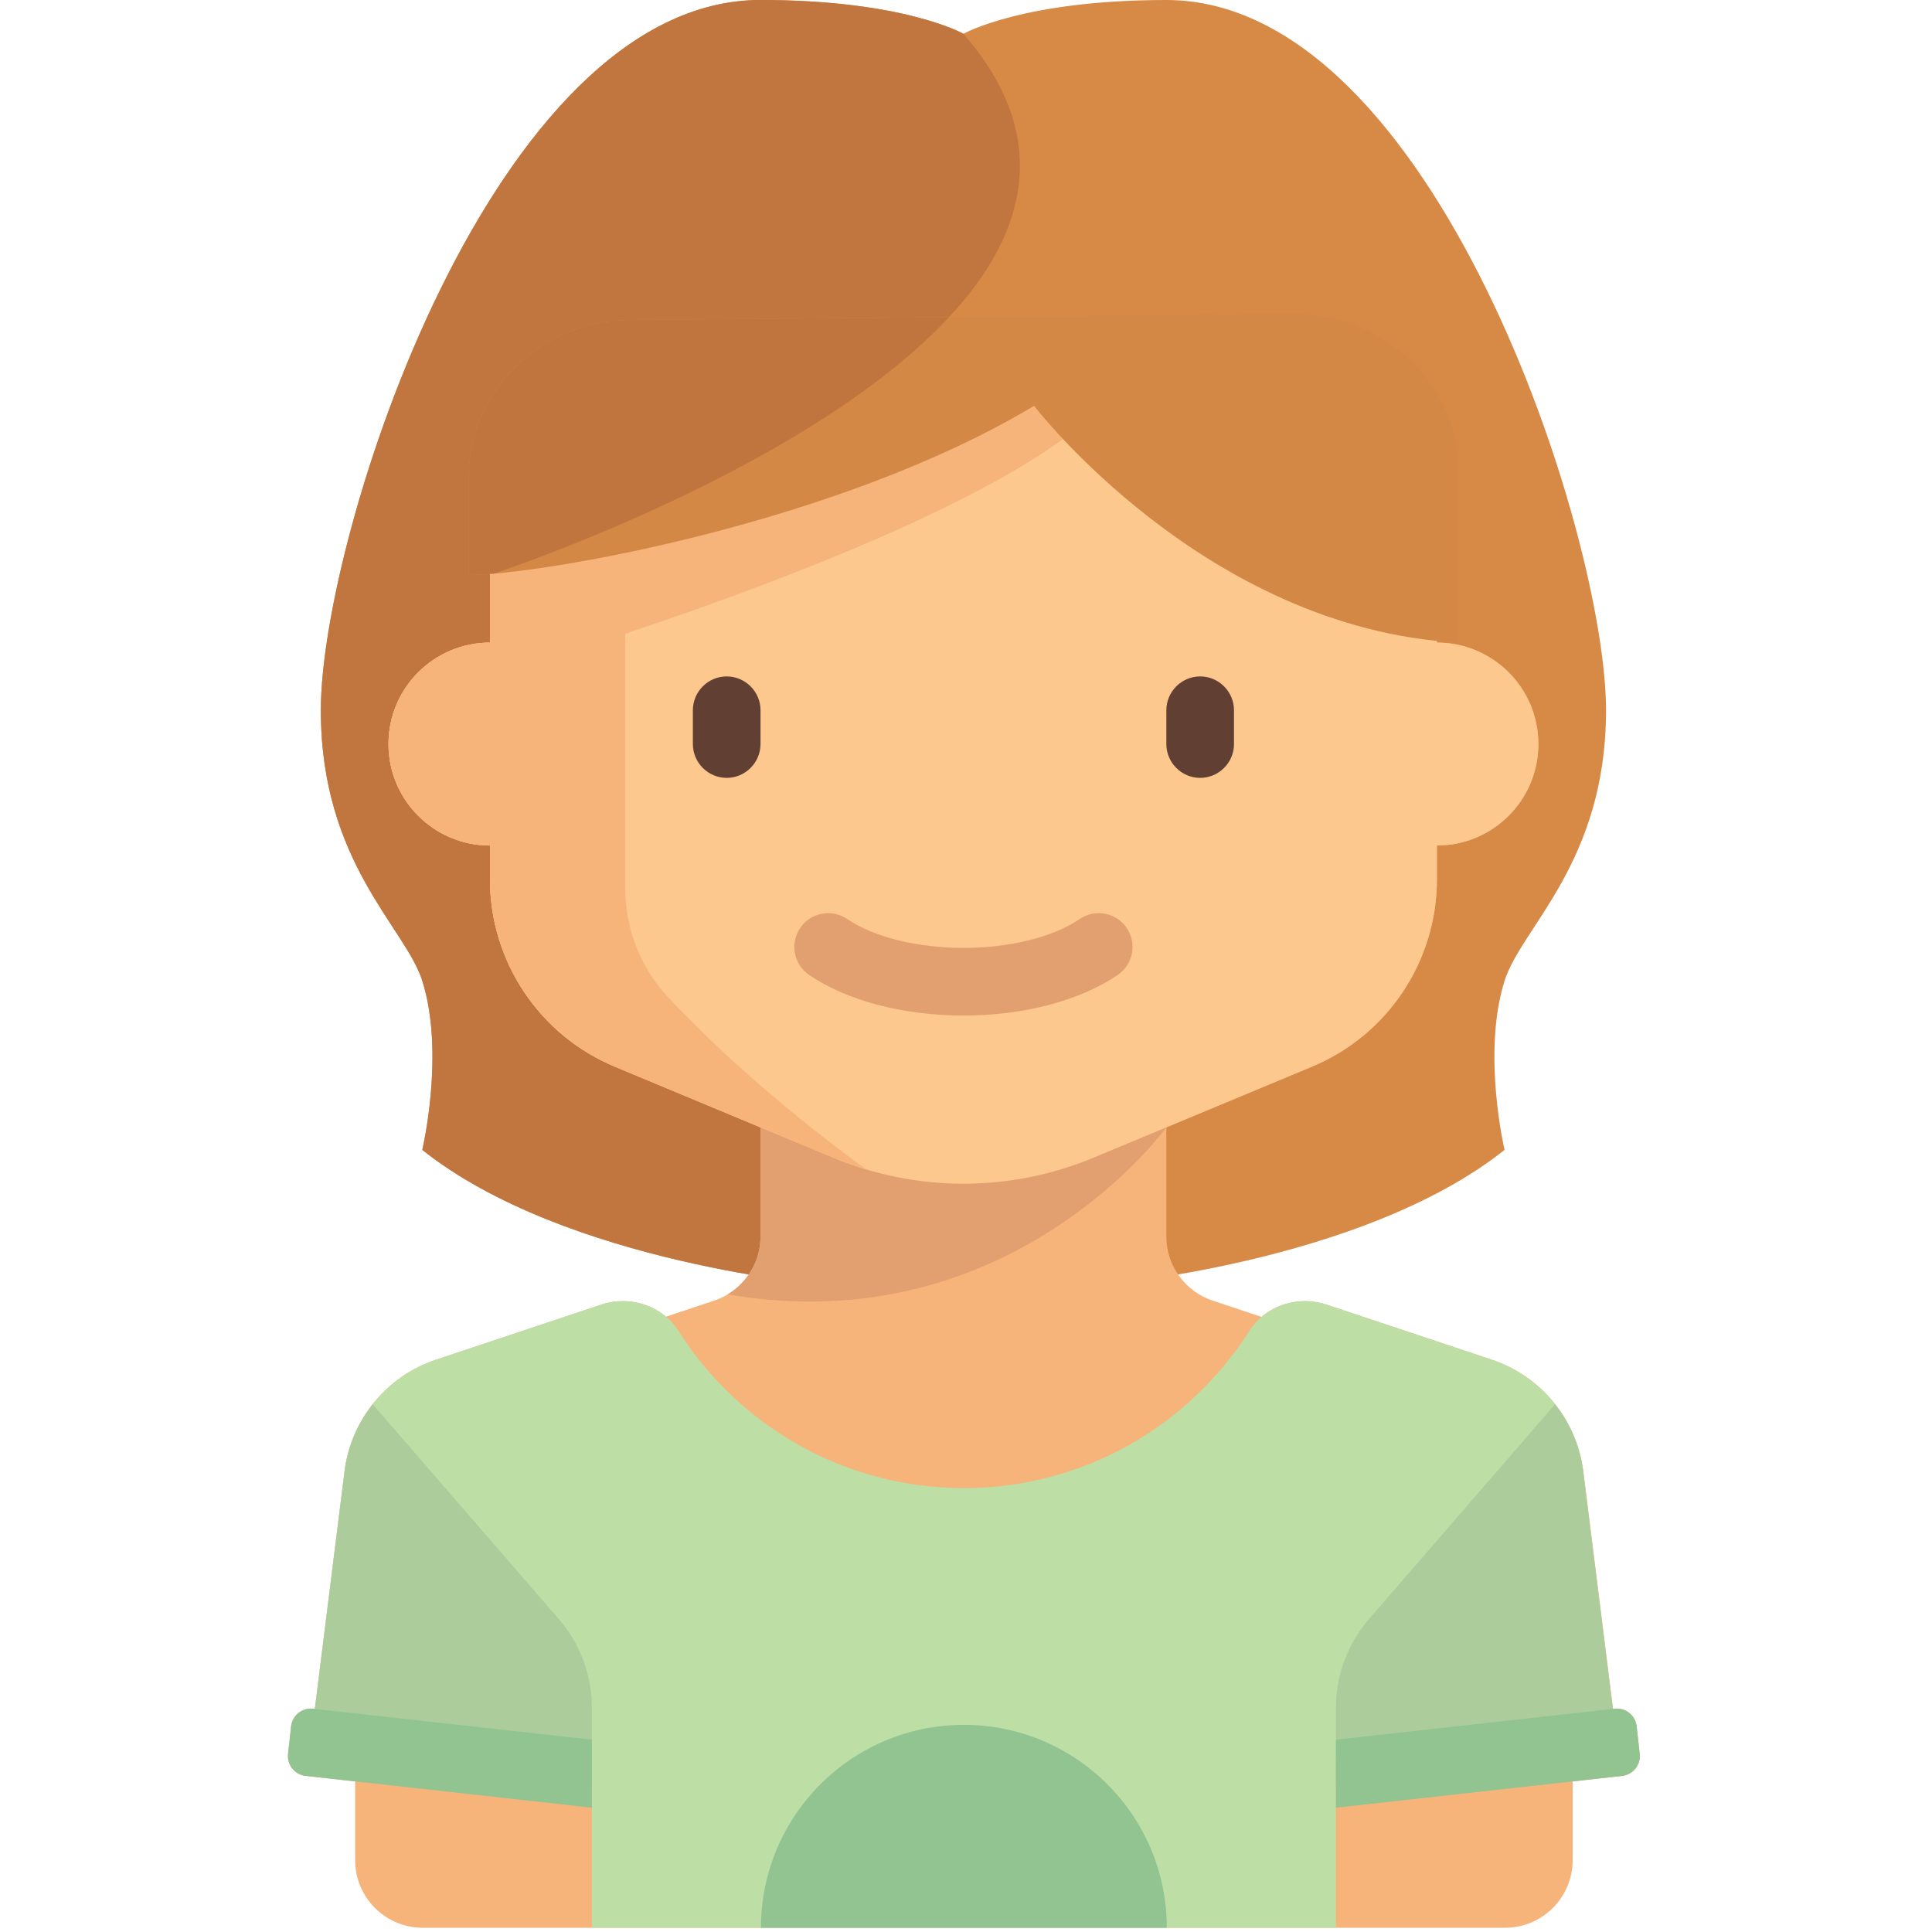 <?xml version="1.0" encoding="UTF-8" standalone="no"?>
<svg width="100%" height="100%" viewBox="0 0 457 457" version="1.1" xmlns="http://www.w3.org/2000/svg" xmlns:xlink="http://www.w3.org/1999/xlink" xml:space="preserve" xmlns:serif="http://www.serif.com/" style="fill-rule:evenodd;clip-rule:evenodd;stroke-linejoin:round;stroke-miterlimit:2;">
    <g>
        <path d="M379.893,168C379.893,126.666 339.226,0 275.893,0C241.893,0 227.893,8 227.893,8C227.893,8 213.893,0 179.893,0C116.559,0 75.893,126.667 75.893,168C75.893,204 95.893,219.333 99.893,232C105.298,249.117 99.893,272 99.893,272C133.893,299 195.893,304 195.893,304L259.893,304C259.893,304 321.893,299 355.893,272C355.893,272 350.488,249.117 355.893,232C359.893,219.333 379.893,204 379.893,168Z" style="fill:rgb(215,137,70);fill-rule:nonzero;"/>
        <path d="M75.892,168C75.892,204 95.892,219.333 99.892,232C105.297,249.117 99.892,272 99.892,272C133.892,299 195.892,304 195.892,304L213.601,292.932C213.275,254.344 211.893,208 211.893,208L115.893,136C115.893,136 289.893,79.333 227.893,8C227.893,8 213.893,0 179.893,0C116.559,0 75.892,126.667 75.892,168Z" style="fill:rgb(193,117,63);fill-rule:nonzero;"/>
        <path d="M387.863,414.878L387.137,408.342C386.85,405.756 384.521,403.893 381.936,404.181L381.529,404.226L374.502,348.012C372.973,335.784 364.559,325.52 352.868,321.623L313.821,308.607C308.446,306.815 302.548,307.963 298.412,311.507L286.833,307.647C280.299,305.469 275.893,299.355 275.893,292.468L275.893,266.666L310.354,252.307C328.241,244.854 339.893,227.377 339.893,207.999L339.893,199.999C353.148,199.999 363.893,189.254 363.893,175.999C363.893,162.744 353.148,151.999 339.893,151.999L339.893,135.999C339.893,113.907 321.984,95.999 299.893,95.999L155.893,95.999C133.801,95.999 115.893,113.908 115.893,135.999L115.893,151.999C102.638,151.999 91.893,162.744 91.893,175.999C91.893,189.254 102.638,199.999 115.893,199.999L115.893,207.999C115.893,227.377 127.544,244.854 145.431,252.307L179.893,266.666L179.893,292.467C179.893,299.354 175.486,305.468 168.953,307.646L157.528,311.454C153.395,307.951 147.529,306.823 142.18,308.606L103.133,321.622C91.442,325.519 83.028,335.783 81.499,348.011L74.472,404.225L74.065,404.18C71.479,403.893 69.151,405.756 68.863,408.341L68.137,414.877C67.85,417.462 69.713,419.791 72.298,420.078L84,421.378L84,440C84,448.837 91.164,456 100,456L356,456C364.837,456 372,448.837 372,440L372,421.379L383.702,420.079C386.287,419.792 388.15,417.463 387.863,414.878Z" style="fill:rgb(246,180,123);fill-rule:nonzero;"/>
        <path d="M179.893,266.667L179.893,292.468C179.893,298.161 176.876,303.32 172.141,306.169C239.064,317.732 275.891,266.67 275.893,266.666L179.893,266.667Z" style="fill:rgb(226,160,113);fill-rule:nonzero;"/>
        <path d="M339.893,152L339.893,136C339.893,113.908 321.984,96 299.893,96L155.893,96C133.801,96 115.893,113.909 115.893,136L115.893,152C102.638,152 91.893,162.745 91.893,176C91.893,189.255 102.638,200 115.893,200L115.893,208C115.893,227.378 127.544,244.855 145.431,252.308L197.122,273.846C206.872,277.909 217.33,280 227.892,280C238.454,280 248.911,277.909 258.661,273.846L310.355,252.307C328.242,244.854 339.894,227.377 339.894,207.999L339.894,199.999C353.149,199.999 363.894,189.254 363.894,175.999C363.893,162.745 353.147,152 339.893,152Z" style="fill:rgb(253,200,142);fill-rule:nonzero;"/>
        <path d="M171.893,184C167.493,184 163.893,180.4 163.893,176L163.893,168C163.893,163.6 167.493,160 171.893,160C176.293,160 179.893,163.6 179.893,168L179.893,176C179.893,180.4 176.293,184 171.893,184Z" style="fill:rgb(98,63,51);fill-rule:nonzero;"/>
        <path d="M283.892,184C279.492,184 275.892,180.4 275.892,176L275.892,168C275.892,163.6 279.492,160 283.892,160C288.292,160 291.892,163.6 291.892,168L291.892,176C291.892,180.4 288.292,184 283.892,184Z" style="fill:rgb(98,63,51);fill-rule:nonzero;"/>
        <path d="M227.893,240.219C213.67,240.219 200.366,236.719 191.393,230.614C187.741,228.13 186.792,223.153 189.28,219.501C191.76,215.853 196.741,214.903 200.393,217.388C206.682,221.665 216.963,224.22 227.893,224.22C238.823,224.22 249.104,221.665 255.393,217.388C259.053,214.896 264.022,215.849 266.506,219.501C268.994,223.153 268.045,228.13 264.393,230.614C255.421,236.719 242.116,240.219 227.893,240.219Z" style="fill:rgb(226,160,113);fill-rule:nonzero;"/>
        <path d="M247.893,90C195.56,111.833 115.893,136 115.893,136L115.893,152C102.638,152 91.893,162.745 91.893,176C91.893,189.255 102.638,200 115.893,200L115.893,208C115.893,227.378 127.544,244.855 145.431,252.308L197.121,273.846C199.651,274.9 202.233,275.808 204.848,276.595C182.092,259.948 166.915,245.388 157.991,235.834C151.477,228.86 147.892,219.648 147.892,210.105L147.892,149.911C248.392,116.251 259.892,96.001 259.892,96.001L247.893,90Z" style="fill:rgb(246,180,123);fill-rule:nonzero;"/>
        <path d="M316,456.001L316,416.001L383,416.001L374.501,348.012C372.972,335.784 364.558,325.52 352.867,321.623L313.82,308.607C307.02,306.34 299.37,308.761 295.529,314.813C281.349,337.157 256.424,352 228.001,352C199.578,352 174.652,337.156 160.471,314.812C156.63,308.76 148.98,306.339 142.18,308.606L103.133,321.622C91.442,325.519 83.028,335.783 81.499,348.011L73.89,408.883L140.001,416L140.001,456L316.001,456L316.001,456.001L316,456.001Z" style="fill:rgb(189,223,166);fill-rule:nonzero;"/>
        <path d="M140.001,422.04L140.001,403.934C140.001,396.237 137.227,388.799 132.188,382.981L88.169,332.168C84.617,336.665 82.239,342.098 81.5,348.011L73.144,414.858C85.867,415.622 119.711,419.587 140.001,422.04Z" style="fill:rgb(160,187,147);fill-opacity:0.55;fill-rule:nonzero;"/>
        <path d="M140.001,411.507L74.065,404.181C71.479,403.894 69.151,405.757 68.863,408.342L68.137,414.878C67.85,417.463 69.713,419.792 72.298,420.079L140.001,427.602L140.001,411.507Z" style="fill:rgb(145,196,145);fill-rule:nonzero;"/>
        <path d="M316,422.04L316,403.934C316,396.237 318.774,388.799 323.813,382.981L367.832,332.168C371.384,336.665 373.762,342.098 374.501,348.011L382.857,414.858C370.134,415.622 336.289,419.587 316,422.04Z" style="fill:rgb(160,187,147);fill-opacity:0.55;fill-rule:nonzero;"/>
        <path d="M316,411.507L381.936,404.181C384.522,403.894 386.85,405.757 387.138,408.342L387.864,414.878C388.151,417.463 386.288,419.792 383.703,420.079L316,427.602L316,411.507Z" style="fill:rgb(145,196,145);fill-rule:nonzero;"/>
        <path d="M227.999,408C201.489,408 179.999,429.49 179.999,456L275.999,456C275.999,429.491 254.51,408 227.999,408Z" style="fill:rgb(145,196,145);fill-rule:nonzero;"/>
        <path d="M110.892,112.671L110.892,136C127.606,136 197.946,124 244.606,96C244.606,96 284.999,148.667 344.892,152L344.892,111.332C344.892,90.768 327.376,74.15 305.895,74.334L149.198,75.673C127.988,75.854 110.892,92.365 110.892,112.671Z" style="fill:rgb(211,136,70);fill-rule:nonzero;"/>
        <path d="M149.2,75.673C127.989,75.854 110.893,92.366 110.893,112.671L110.893,136C112.433,136 114.431,135.897 116.821,135.69C125.452,132.777 192.552,109.359 224.476,75.029L149.2,75.673Z" style="fill:rgb(193,117,62);fill-rule:nonzero;"/>
    </g>
</svg>
